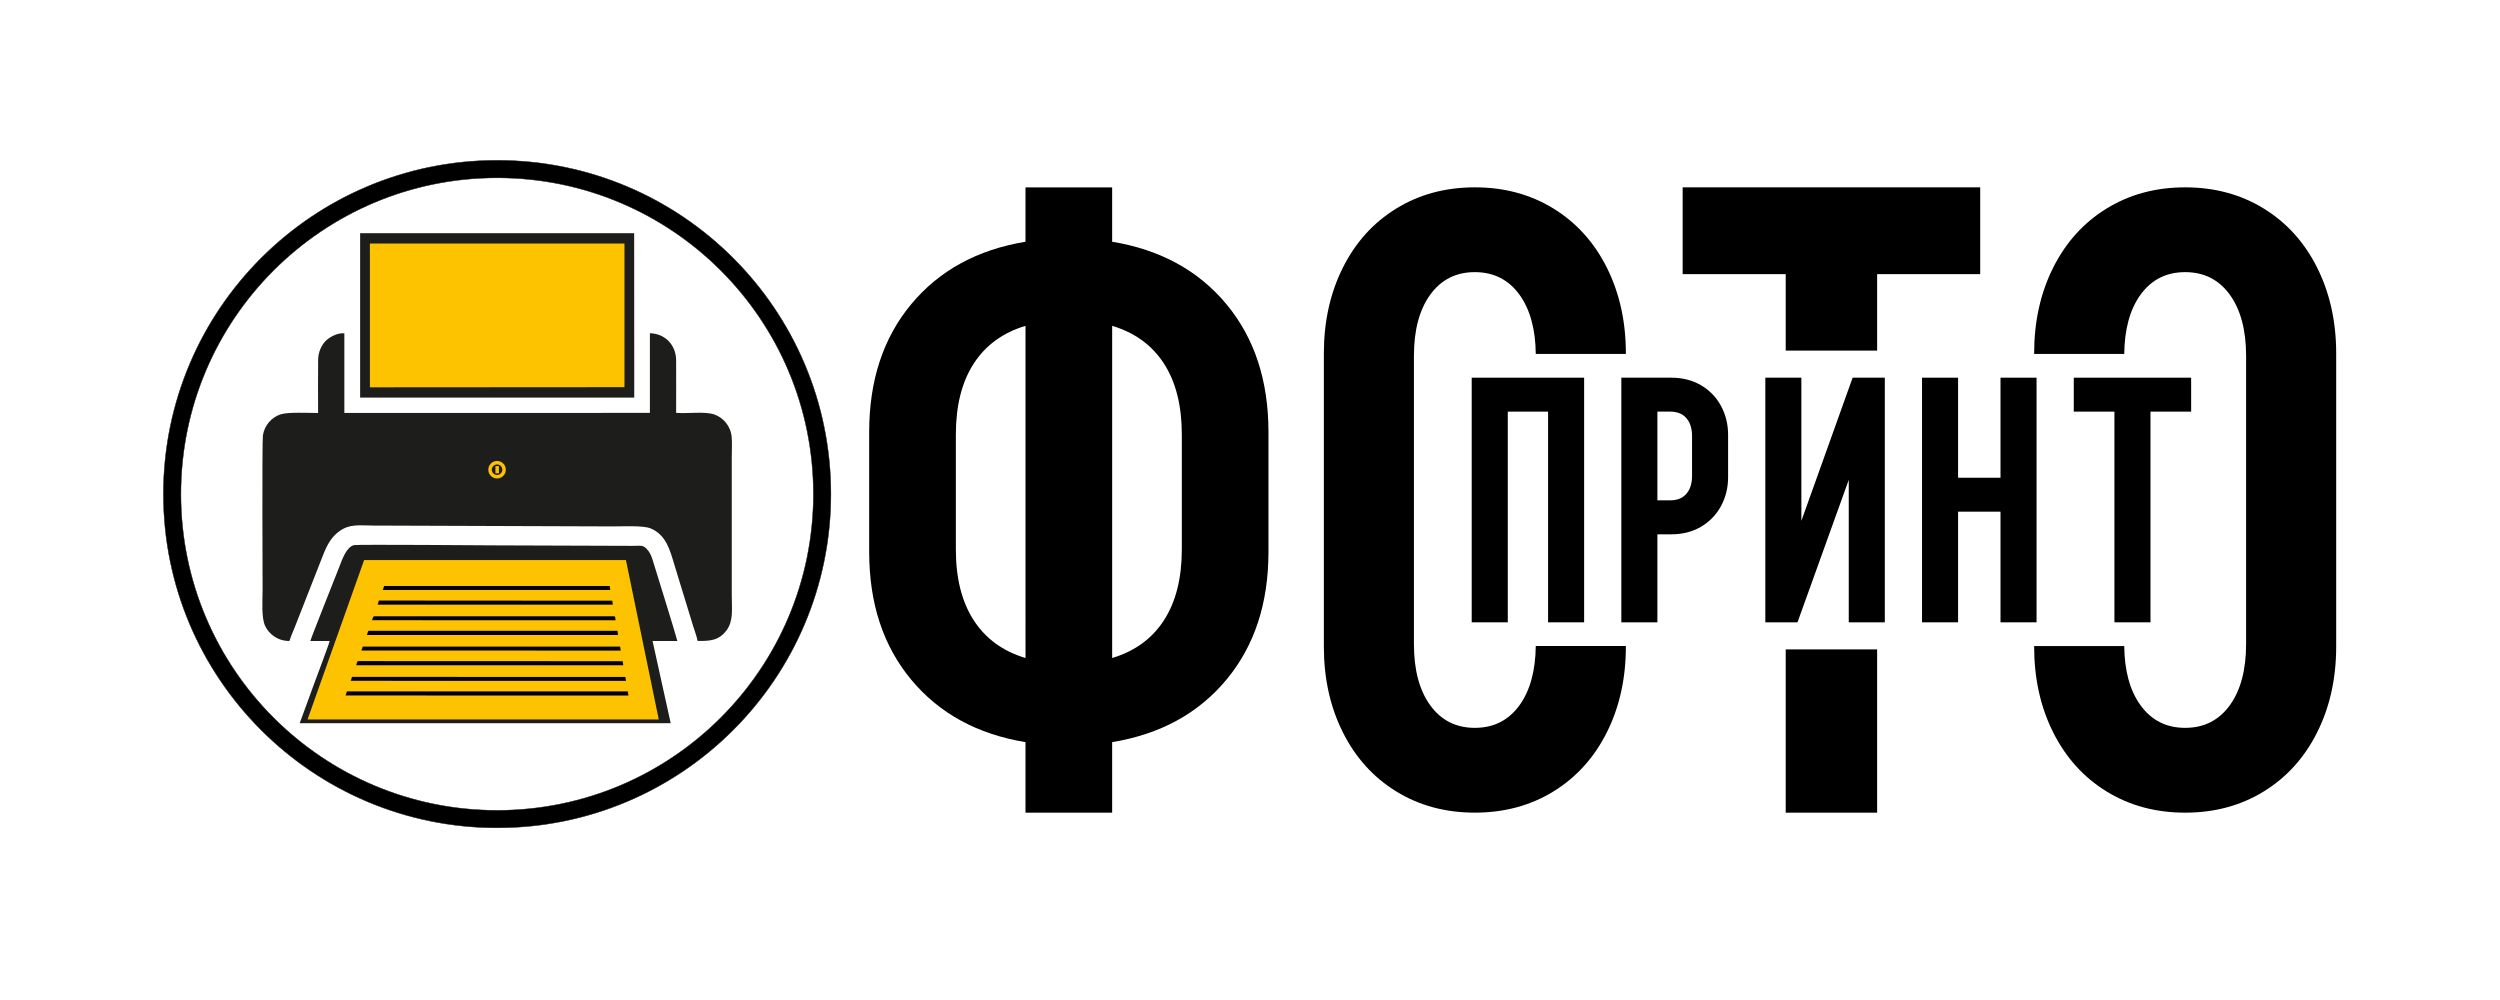 <?xml version="1.0" encoding="utf-8"?>
<!-- Generator: Adobe Illustrator 27.2.0, SVG Export Plug-In . SVG Version: 6.00 Build 0)  -->
<svg version="1.1" id="Слой_1" xmlns="http://www.w3.org/2000/svg" xmlns:xlink="http://www.w3.org/1999/xlink" x="0px" y="0px"
	 viewBox="0 0 1417.32 566.93" style="enable-background:new 0 0 1417.32 566.93;" xml:space="preserve">
<style type="text/css">
	.st0{fill:none;}
	.st1{fill-rule:evenodd;clip-rule:evenodd;fill:#1D1E1B;}
	.st2{fill:none;stroke:#FCC005;stroke-width:2;stroke-miterlimit:22.926;}
	.st3{fill-rule:evenodd;clip-rule:evenodd;fill:#FDC300;}
	.st4{fill-rule:evenodd;clip-rule:evenodd;fill:#040007;}
	.st5{stroke:#1D1E1B;stroke-width:0.25;stroke-miterlimit:22.926;}
</style>
<g>
	<polygon points="898.09,352.81 877.65,352.81 877.65,233.36 854.8,233.36 854.8,352.81 834.35,352.81 834.35,214.12 898.09,214.12 
			"/>
	<path d="M919.18,214.12h28.26c6.41,0,12.06,1.44,16.94,4.31c4.88,2.88,8.65,6.78,11.32,11.73c2.67,4.95,4.01,10.42,4.01,16.44
		v23.85c0,6.01-1.34,11.49-4.01,16.43c-2.68,4.95-6.45,8.85-11.32,11.73c-4.88,2.88-10.52,4.31-16.94,4.31h-7.82v49.91h-20.44
		V214.12z M946.84,283.66c4.01,0,7.08-1.23,9.22-3.71c2.14-2.47,3.21-5.84,3.21-10.12v-22.65c0-4.27-1.07-7.65-3.21-10.12
		c-2.14-2.47-5.21-3.71-9.22-3.71h-7.22v50.31H946.84z"/>
	<polygon points="1068.55,214.12 1068.55,352.81 1048.11,352.81 1048.11,272.04 1019.05,352.81 1000.81,352.81 1000.81,214.12 
		1021.25,214.12 1021.25,295.29 1050.31,214.12 	"/>
	<polygon points="1089.65,214.12 1110.09,214.12 1110.09,270.84 1134.14,270.84 1134.14,214.12 1154.58,214.12 1154.58,352.81 
		1134.14,352.81 1134.14,290.08 1110.09,290.08 1110.09,352.81 1089.65,352.81 	"/>
	<polygon points="1175.68,214.12 1242.22,214.12 1242.22,233.36 1219.17,233.36 1219.17,352.81 1198.73,352.81 1198.73,233.36 
		1175.68,233.36 	"/>
</g>
<g>
	<path d="M695.29,172.45c15.89,19.11,23.84,43.27,23.84,72.49v67.91c0,29.22-7.95,53.39-23.84,72.49
		c-15.89,19.11-37.49,30.91-64.78,35.4v39.98h-49.13v-39.98c-27.3-4.49-48.89-16.29-64.78-35.4c-15.89-19.1-23.84-43.26-23.84-72.49
		v-67.91c0-29.21,7.95-53.38,23.84-72.49c15.89-19.1,37.48-30.9,64.78-35.4v-30.82h49.13v30.82
		C657.8,141.55,679.4,153.35,695.29,172.45 M552.01,351.62c6.74,10.44,16.53,17.58,29.38,21.43V184.73
		c-12.85,3.85-22.64,11-29.38,21.43c-6.74,10.44-10.11,23.84-10.11,40.22v65.02C541.89,327.78,545.26,341.19,552.01,351.62
		 M670.01,246.38c0-16.38-3.37-29.78-10.11-40.22c-6.74-10.43-16.54-17.58-29.38-21.43v188.32c12.84-3.85,22.64-10.99,29.38-21.43
		c6.74-10.43,10.11-23.84,10.11-40.22V246.38z"/>
	<path d="M810.85,399.87c6.17,8.51,14.6,12.77,25.28,12.77c10.68,0,19.1-4.26,25.28-12.77c6.01-8.28,9.09-19.49,9.26-33.62h51.08
		v0.32c0,18.02-3.59,34.22-10.76,48.57c-7.18,14.35-17.27,25.53-30.29,33.55c-13.02,8.01-27.87,12.02-44.56,12.02
		c-16.7,0-31.54-4.01-44.56-12.02c-13.02-8.01-23.12-19.19-30.29-33.55c-7.18-14.35-10.76-30.54-10.76-48.57V200.35
		c0-18.02,3.58-34.21,10.76-48.57c7.17-14.35,17.27-25.54,30.29-33.55c13.02-8.01,27.87-12.02,44.56-12.02
		c16.69,0,31.54,4.01,44.56,12.02c13.02,8.01,23.11,19.2,30.29,33.55c7.17,14.36,10.76,30.54,10.76,48.57v0.32h-51.08
		c-0.16-14.13-3.25-25.34-9.26-33.62c-6.18-8.51-14.61-12.77-25.28-12.77c-10.69,0-19.11,4.26-25.28,12.77
		c-6.18,8.51-9.26,20.11-9.26,34.8v163.22C801.59,379.77,804.67,391.36,810.85,399.87"/>
	<path d="M1064.2,460.71h-51.83v-92.54h51.83V460.71z M953.94,106.22h168.69v49.18h-58.43v43.36h-51.83V155.4h-58.43V106.22z"/>
	<path d="M1213.55,399.87c6.17,8.51,14.6,12.77,25.28,12.77c10.68,0,19.1-4.26,25.29-12.77c6.17-8.51,9.26-20.11,9.26-34.8V201.85
		c0-14.68-3.09-26.29-9.26-34.8c-6.18-8.51-14.61-12.77-25.29-12.77c-10.69,0-19.11,4.26-25.28,12.77
		c-6.01,8.28-9.09,19.49-9.26,33.62h-51.08v-0.32c0-18.02,3.58-34.21,10.77-48.57c7.17-14.35,17.27-25.54,30.29-33.55
		c13.02-8.01,27.87-12.02,44.56-12.02c16.69,0,31.54,4.01,44.56,12.02c13.02,8.01,23.11,19.2,30.29,33.55
		c7.17,14.36,10.77,30.54,10.77,48.57v166.23c0,18.02-3.59,34.22-10.77,48.57c-7.18,14.35-17.27,25.53-30.29,33.55
		c-13.02,8.01-27.87,12.02-44.56,12.02c-16.69,0-31.54-4.01-44.56-12.02c-13.02-8.01-23.12-19.19-30.29-33.55
		c-7.18-14.35-10.77-30.54-10.77-48.57v-0.32h51.08C1204.45,380.39,1207.53,391.59,1213.55,399.87"/>
</g>
<rect class="st0" width="1417.32" height="566.93"/>
<g>
	<g>
		<path class="st1" d="M180.34,234.13c-5.17,0-17.09-0.6-21.27,0.77c-4.97,1.63-9.12,6.06-10.03,11.95
			c-0.51,3.28-0.17,84.63-0.17,87.74c0,6.02-0.82,15.64,1.52,20.44c2.1,4.33,7.01,8.45,13.73,8.35c0.68-2.49,2.16-5.66,3.13-8.14
			l15.93-40.6c2.39-6.14,4.89-10.36,9.19-13.46c6-4.32,11.21-3.24,19.5-3.22c7.55,0.03,15.1,0.05,22.66,0.08l112.61,0.4
			c5.4,0.02,17.32-0.64,21.6,1.08c8.97,3.62,11.19,12.7,13.5,20.38c0.88,2.92,1.8,5.88,2.68,8.76l7.94,25.93
			c0.79,2.56,2.19,6.33,2.64,8.79c6.47,0,11.95,0.05,16.49-6.14c3.89-5.31,2.88-12.07,2.88-19.53v-78.74
			c0-3.43,0.25-7.99-0.06-11.28c-0.6-6.34-4.91-10.96-9.8-12.7c-5.36-1.91-15.44-0.37-21.69-0.94c0-9.93,0.06-19.89,0-29.82
			c-0.05-8.67-6.3-15.12-14.87-15.32v45.17l-173.22,0.02v-45.12c-4.14-0.49-8.88,2.51-10.63,4.33c-2.2,2.28-4.19,6.04-4.24,10.69
			C180.23,214.03,180.34,224.11,180.34,234.13"/>
		<path class="st1" d="M384,363.39c-0.46-2.37-12.67-41.64-13.93-45.69c-0.91-2.92-1.66-4.63-3.4-6.46
			c-2.32-2.42-3.38-1.76-8.09-1.78c-26.32-0.09-52.64-0.19-78.96-0.28c-1.7-0.01-77.06-0.59-78.92-0.14
			c-4.36,1.05-6.8,8.39-8.08,11.67c-1.43,3.66-16.28,40.93-16.68,42.68h10.96c-0.05,0.92-7.48,20.66-8.44,23.24L169.91,410
			l210.33-0.01l-10.29-46.6L384,363.39z M209.63,322.63l144.01,0c0.69,0.18,0.57,0.92,0.85,2.35l3.66,17.9
			c1.38,6.83,2.75,13.62,4.18,20.49c2.81,13.54,5.61,27.16,8.28,40.77l-191.58-0.01L209.63,322.63z"/>
		
			<ellipse transform="matrix(0.707 -0.707 0.707 0.707 -105.743 277.298)" class="st2" cx="281.86" cy="266.29" rx="3.97" ry="3.97"/>
		<line class="st2" x1="281.86" y1="264.25" x2="281.86" y2="268.34"/>
		<rect x="207.04" y="134.92" class="st3" width="149.16" height="86.7"/>
		<path class="st1" d="M204.17,225.43h155.41l-0.05-93.22H204.69h-0.52V225.43z M209.7,138.14l0.82-0.1l0.23,0.02h142.45l0.83,0.06
			l0,81.36l-144.32,0.1V138.14z"/>
		<polygon class="st3" points="354.86,317.52 206.43,317.52 174.35,407.9 373.47,407.9 		"/>
		<g>
			<polygon class="st4" points="195.92,394.29 356.26,394.32 355.97,391.96 351.99,391.96 194.76,391.96 196.66,391.97 			"/>
			<path class="st4" d="M201.96,377.15l151.4,0l-0.37-2.3l-149.61-0.06C202.54,374.79,202.48,375.03,201.96,377.15"/>
			<polygon class="st4" points="198.82,385.98 354.61,386 354.91,385.99 354.55,383.79 199.57,383.73 			"/>
			<path class="st4" d="M208.03,359.99h142.38l-0.36-2.36l-140.88,0c-0.63,0.3-0.37-0.02-0.72,0.91
				C208.31,358.91,208.15,359.52,208.03,359.99"/>
			<polygon class="st4" points="204.88,368.81 351.92,368.83 351.55,366.55 351.77,366.56 205.89,366.56 205.67,366.54 			"/>
			<path class="st4" d="M210.96,351.62l138.02,0.04c-0.16-1.24-0.08-2.1-0.7-2.27H212.01C211.34,349.8,211.14,350.89,210.96,351.62"
				/>
			<polygon class="st4" points="214.08,342.8 347.41,342.82 347.11,340.55 214.81,340.46 			"/>
			<polygon class="st4" points="217.01,334.47 345.97,334.49 345.66,332.22 217.76,332.23 			"/>
		</g>
	</g>
	<path class="st5" d="M281.85,90.89c-104.5,0-189.21,84.71-189.21,189.21s84.71,189.21,189.21,189.21S471.06,384.6,471.06,280.1
		S386.35,90.89,281.85,90.89z M281.85,459.4c-99.02,0-179.29-80.27-179.29-179.29s80.27-179.29,179.29-179.29
		s179.29,80.27,179.29,179.29S380.87,459.4,281.85,459.4z"/>
</g>
</svg>
